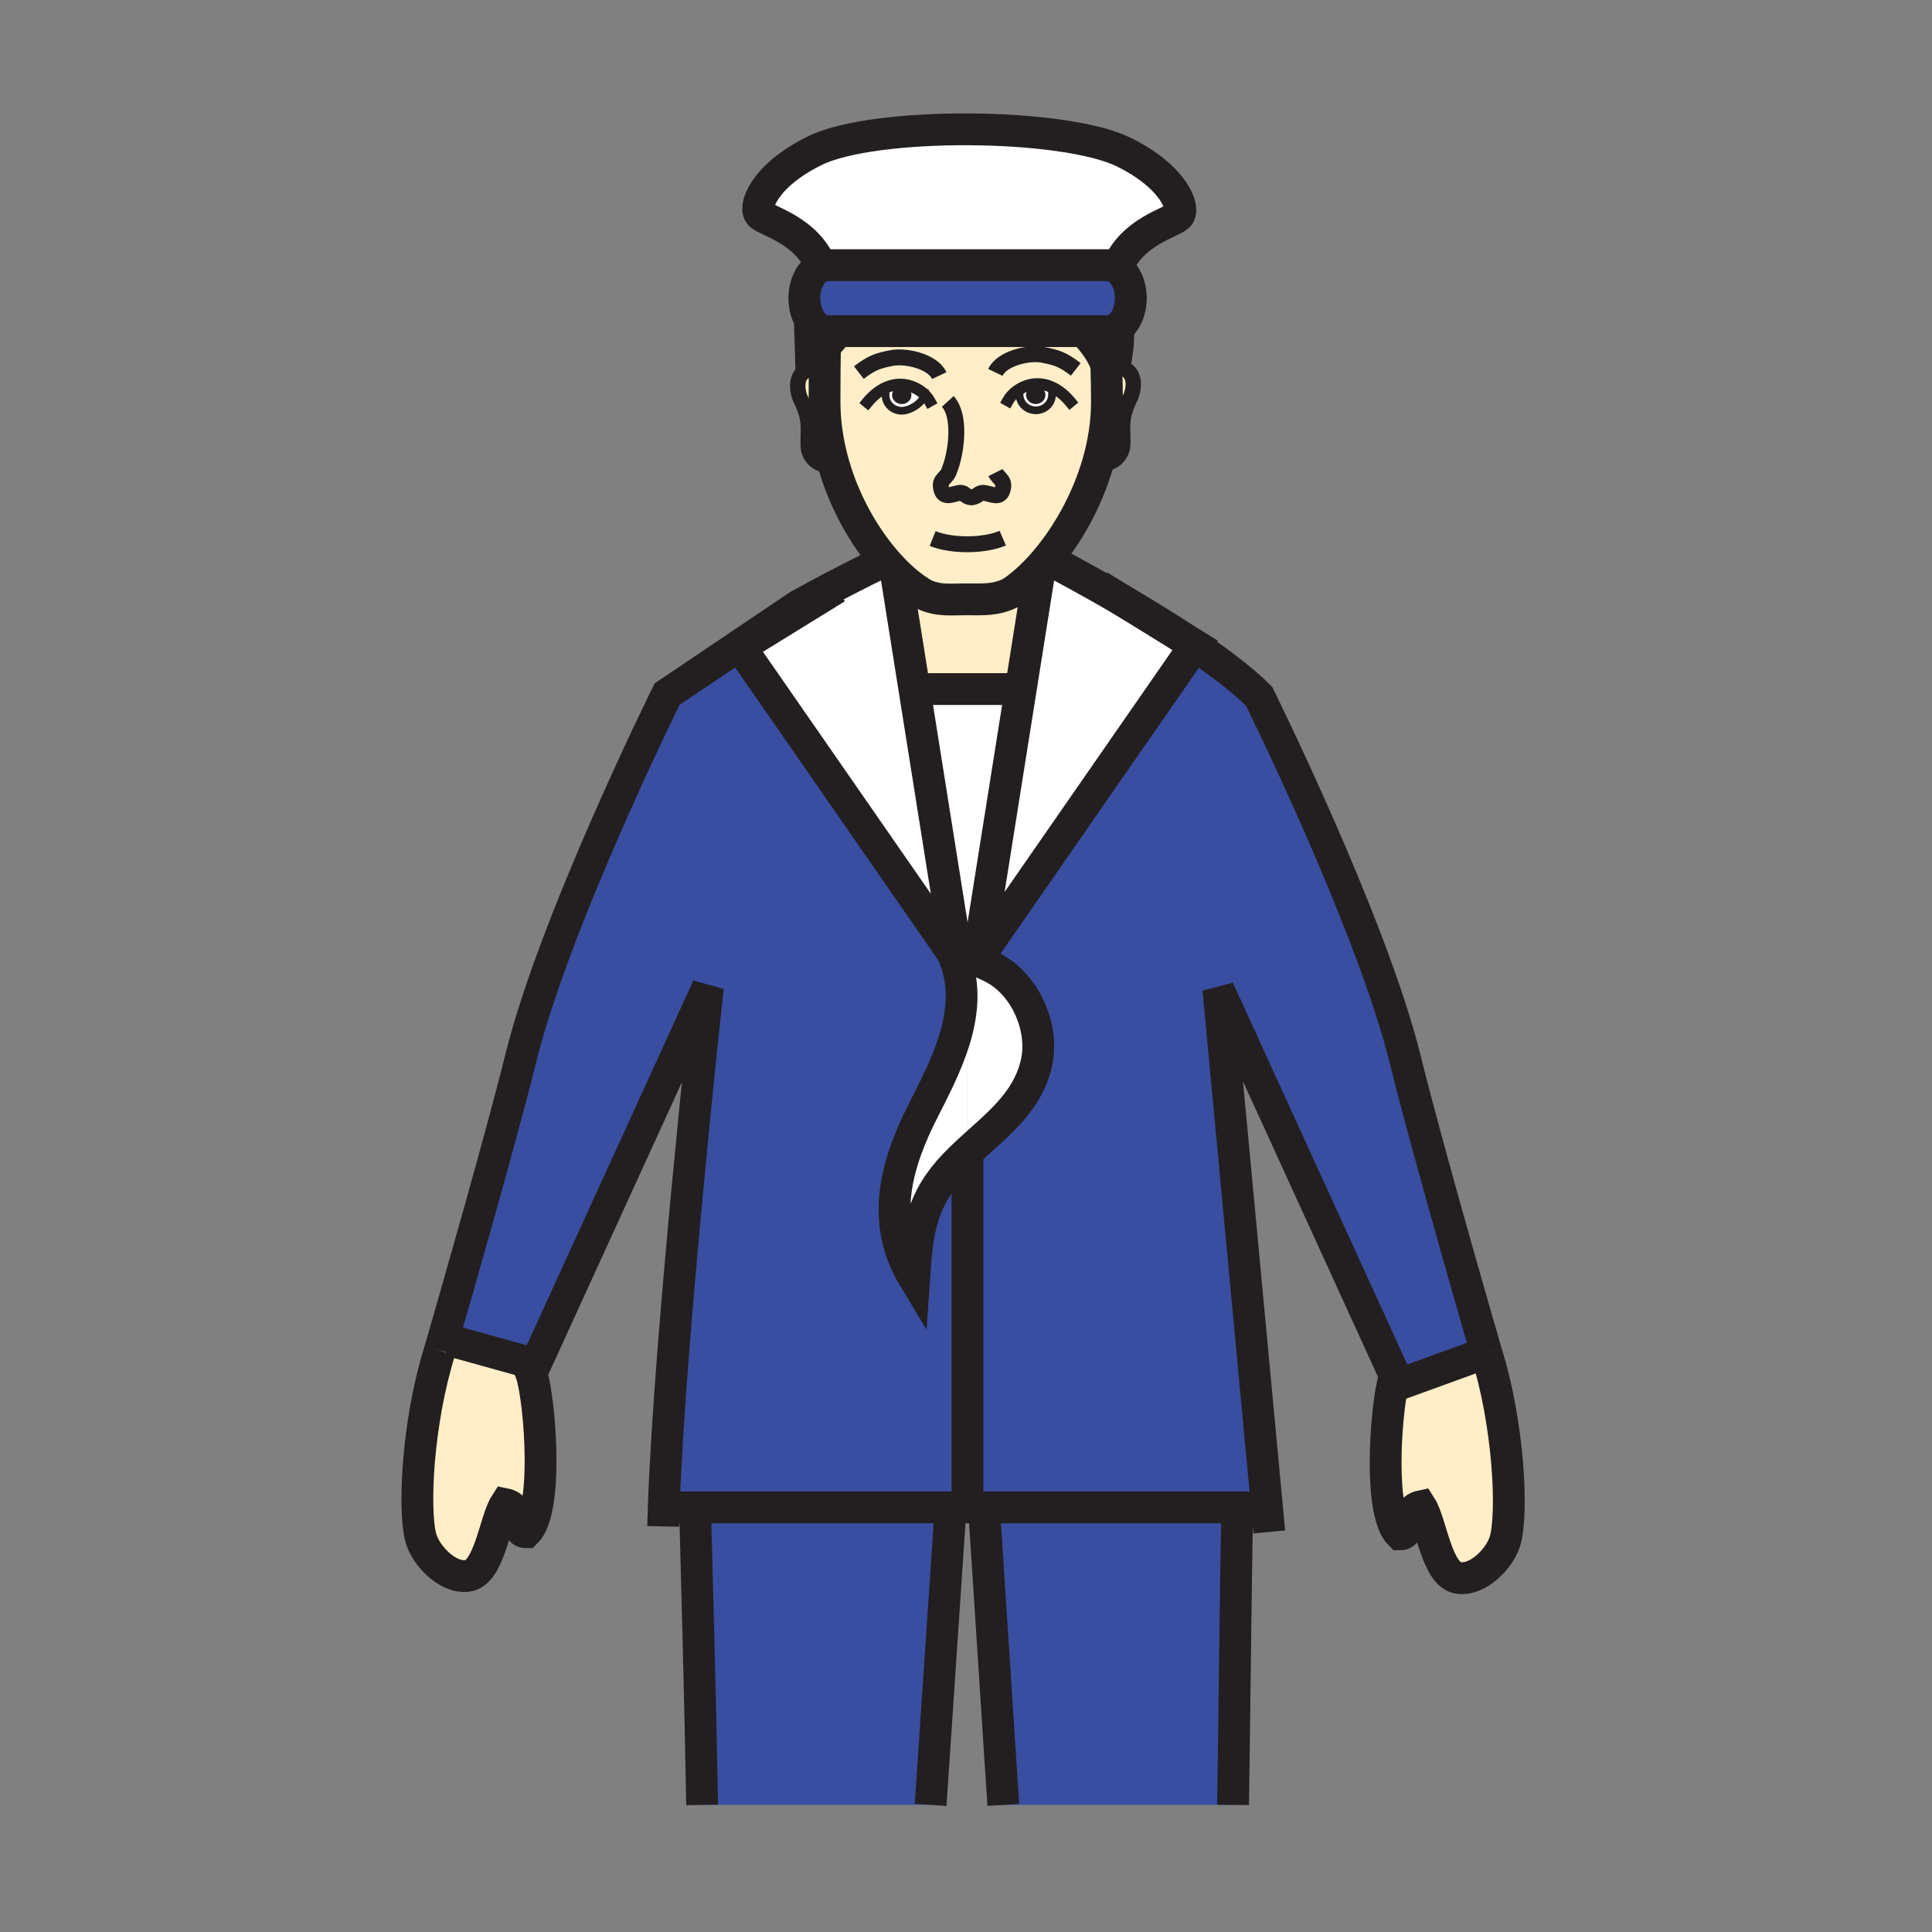<?xml version="1.0" encoding="iso-8859-1"?>
<!-- Generator: Adobe Illustrator 12.0.1, SVG Export Plug-In . SVG Version: 6.00 Build 51448)  -->
<!DOCTYPE svg PUBLIC "-//W3C//DTD SVG 1.1//EN" "http://www.w3.org/Graphics/SVG/1.1/DTD/svg11.dtd">
<svg  version="1.1" id="Layer_1" xmlns="http://www.w3.org/2000/svg" xmlns:xlink="http://www.w3.org/1999/xlink" width="850.394" height="850.394"
	 viewBox="0 0 850.394 850.394" style="overflow:visible;enable-background:new 0 0 850.394 850.394;" xml:space="preserve">
<rect x="0" y="0" width="850.394" height="850.394" fill="#808080" stroke="none"/>
<g id="XMLID_2_">
	<g>
		<path style="fill:#394EA1;" d="M293.62,305.55l57.89-39.02c5.6-3.09,10.98-5.97,15.85-8.52l0.55,0.88l-42.04,25.93l93.55,134.84
			c0.48,1.1,0.91,2.21,1.29,3.31c-0.1,0.26-0.05,0.57,0.22,0.67c0.19,0.56,0.36,1.11,0.52,1.67c6.359,22.11-5.37,44.38-14.97,63.27
			c-11.91,23.43-19.5,48.76-4.13,74.12c1.42-21.101,3-34.54,17.96-50.16c1.79-1.86,3.64-3.66,5.53-5.41
			c12.33-11.47,26.03-21.32,30.25-38.67c3.88-15.86-4.93-36.25-20.57-43.24c-1.1-0.49-2.449-1.19-3.88-1.82l5.271-7.63l-1.53-1.06
			l90.53-130.49c11.05,7.49,21.25,15.22,28.29,22.26c0,0,49.42,99.62,64.359,160c10.28,41.649,35.66,128.92,35.66,128.92L614,610
			l-1.11-0.23c0.37-1.8,0.75-3.239,1.11-4.229l-77.72-170.12l21.38,227.811l-2.91,0.27h-10.21H433.39h-15.24H306h-9.76l-4.09-0.13
			c2.69-76.32,19.42-228.88,19.42-228.88l-75.96,166.25L234,600l-36-10l-3.01-0.35c5.45-18.83,25.43-88.32,34.3-124.101
			C244.23,405.17,293.62,305.55,293.62,305.55z"/>
		<path style="fill:#394EA1;" d="M306,663.5h112.15v4.16l-8.53,126.79H309.05c-0.8-45.83-2.45-106.17-3.05-128.45V663.5z"/>
		<path style="fill:#FFEEC8;" d="M654.22,595.4c9.891,31.529,11.761,70.38,8.3,82.68c-2.02,7.28-11.43,17.56-20.319,16.51
			c-9.83-1.06-12.09-24.22-16.83-31.6c-7.44,1.55-3.62,12.39-9.12,12.39c-4.76-4.74-6.35-17.83-6.35-31.52
			c0-13.04,1.439-26.63,2.979-34.091h0.01L614,610L654.22,595.4z"/>
		<path style="fill:#FFEEC8;" d="M235.61,600.74l-1.76,3.859c1.87,5.15,4.09,22.141,4.09,38.29c0,13.71-1.6,26.811-6.36,31.57
			c-5.46,0-1.67-10.87-9.13-12.38c-4.74,7.37-6.99,30.52-16.82,31.59c-8.86,1.061-18.28-9.25-20.32-16.5
			c-3.46-12.33-1.6-51.16,8.29-82.71c0,0,0.5-1.729,1.39-4.81L198,590l36,10L235.61,600.74z"/>
		<path style="fill:#FFEEC8;" d="M457.61,251.03l-8.36,52.59l-2-0.32H404.5l-1.97,0.31l-8.23-51.73c4.24,4.21,8.52,7.56,12.61,9.85
			c6.33,2.8,10.96,2.08,18.17,2.08c7.81,0,12.95,0.47,19.7-2.79c3.91-2.49,8.1-6.07,12.27-10.52L457.61,251.03z"/>
		<path style="fill:#FFEEC8;" d="M362.93,176.9c0,9.41,1.47,18.64,3.97,27.39l-0.64,0.18c-6.87,1.32-10.17-4.29-10.41-7.18
			c-0.62-7.6,1.62-11.26-3.27-21.22c-2-4.1-2.99-12.29,4.32-13.47c1.91-0.3,3.67-0.11,5.25,0.45l0.83,0.01
			C362.93,168.33,362.93,173.79,362.93,176.9z"/>
		<path style="fill:#FFEEC8;" d="M427.82,218.91c-0.09,0.02-0.181,0.04-0.271,0.05l0.601-0.04c-0.11,0-0.21,0-0.311-0.01
			C427.84,218.91,427.83,218.91,427.82,218.91z M448.79,173.79c0,3.76,3.21,6.81,7.14,6.81c3.94,0,7.13-3.05,7.13-6.81
			c0-1.03,0.08-1.51-0.18-2.11l0.49-1.06c-2.18-1.06-4.58-1.66-7.14-1.6c-3.41,0.08-6.91,1.5-9.551,3.76l2.03,0.01
			C448.72,173.02,448.79,173.25,448.79,173.79z M394.3,251.88c-1.57-1.57-3.15-3.27-4.69-5.07c-9.36-10.9-17.93-25.81-22.71-42.52
			c-2.5-8.75-3.97-17.98-3.97-27.39c0-3.11,0-8.57,0.05-13.84c0.02-2.96,0.06-5.85,0.12-8.24l-1.18-0.2
			c2.11-2.82,4.62-5.79,7.4-8.87h107.39v0.01c4.06,4.33,8.76,9.95,10.29,16.13c0,0.15,0.01,0.3,0.01,0.45
			c0.16,5.97,0.221,9.51,0.221,14.56c0,9.17-1.45,18.19-3.91,26.75c-4.92,17.18-13.891,32.52-23.33,43.57
			c-0.98,1.14-1.96,2.24-2.94,3.28c-4.17,4.45-8.359,8.03-12.27,10.52c-6.75,3.26-11.891,2.79-19.7,2.79
			c-7.21,0-11.84,0.72-18.17-2.08C402.82,259.44,398.54,256.09,394.3,251.88z M396.95,180.81c3.71,0,9.35-3.58,9.99-7.15
			c-2.7-2.65-6.55-4.35-10.3-4.43c-2.61-0.06-5.04,0.56-7.26,1.65l0.55,1.18c-0.19,0.53-0.13,1-0.13,1.93
			C389.8,177.76,393,180.81,396.95,180.81z"/>
		<path style="fill:#FFEEC8;" d="M493.06,161.88c7.301,1.17,6.32,9.37,4.311,13.47c-4.88,9.95-2.65,13.62-3.271,21.21
			c-0.229,2.89-3.529,8.5-10.409,7.19l-0.37-0.1c2.46-8.56,3.91-17.58,3.91-26.75c0-5.05-0.061-8.59-0.221-14.56h0.101l0.689-0.01
			c0.931-0.34,1.92-0.54,2.98-0.57C491.51,161.71,492.27,161.76,493.06,161.88z"/>
		<path style="fill:#231F20;" d="M399.49,173.86c0,1.27-1.15,2.3-2.57,2.3s-2.58-1.03-2.58-2.3s1.16-2.29,2.58-2.29
			S399.49,172.59,399.49,173.86z"/>
		<path style="fill:#231F20;" d="M455.89,171.55c1.431,0,2.58,1.03,2.58,2.3c0,1.26-1.149,2.29-2.58,2.29
			c-1.42,0-2.569-1.03-2.569-2.29C453.32,172.58,454.47,171.55,455.89,171.55z"/>
		<path style="fill:#FFFFFF;" d="M399.49,173.86c0-1.27-1.15-2.29-2.57-2.29s-2.58,1.02-2.58,2.29s1.16,2.3,2.58,2.3
			S399.49,175.13,399.49,173.86z M406.94,173.66c-0.64,3.57-6.28,7.15-9.99,7.15c-3.95,0-7.15-3.05-7.15-6.82
			c0-0.93-0.06-1.4,0.13-1.93l-0.55-1.18c2.22-1.09,4.65-1.71,7.26-1.65C400.39,169.31,404.24,171.01,406.94,173.66z"/>
		<path style="fill:#FFFFFF;" d="M463.06,173.79c0,3.76-3.189,6.81-7.13,6.81c-3.93,0-7.14-3.05-7.14-6.81c0-0.54-0.07-0.77-0.08-1
			l-2.03-0.01c2.641-2.26,6.141-3.68,9.551-3.76c2.56-0.06,4.96,0.54,7.14,1.6l-0.49,1.06
			C463.14,172.28,463.06,172.76,463.06,173.79z M458.47,173.85c0-1.27-1.149-2.3-2.58-2.3c-1.42,0-2.569,1.03-2.569,2.3
			c0,1.26,1.149,2.29,2.569,2.29C457.32,176.14,458.47,175.11,458.47,173.85z"/>
		<path style="fill:#394EA1;" d="M361.44,117.28c0.89-0.37,1.84-0.56,2.82-0.56h123.26c1.521,0,2.961,0.47,4.261,1.32
			c3.52,2.29,5.96,7.34,5.96,13.2c0,6.76-3.26,12.44-7.67,14.05c-0.811,0.3-1.67,0.46-2.551,0.46h-10.81H369.32h-5.06
			c-2.82,0-5.38-1.63-7.23-4.25c-1.85-2.63-2.99-6.26-2.99-10.26c0-4.01,1.14-7.64,2.99-10.27
			C358.24,119.25,359.75,117.97,361.44,117.28z"/>
		<path style="fill:#FFFFFF;" d="M494.79,67.02c22.29,11.06,27.03,24.93,23.87,28.09c-2.86,2.86-20.65,6.86-26.88,22.93
			c-1.3-0.85-2.74-1.32-4.261-1.32H364.26c-0.98,0-1.93,0.19-2.82,0.56c-6.28-15.96-23.98-19.96-26.83-22.81
			c-3.16-3.16,1.58-17.02,23.87-28.08C384.77,53.35,468.5,53.98,494.79,67.02z"/>
		<path style="fill:#394EA1;" d="M544.54,663.5v4.99c-0.51,19.37-1.12,82.6-1.79,125.96H441.61l-8.221-126.7v-4.25H544.54z"/>
		<path style="fill:#FFFFFF;" d="M436.91,415.77l-5.271,7.63c-1.199-0.53-2.47-1.02-3.699-1.29v-2.25h-5.01v2.94
			c-1.05,0.81-1.68,0.96-2,0.84c-0.07-0.22-0.14-0.44-0.22-0.67c0.1-0.28,0.38-0.51,0.73-0.41l-18.91-118.95l1.97-0.31h42.75l2,0.32
			l-18.78,118.16l4.91-7.07L436.91,415.77z"/>
		<path style="fill:#FFFFFF;" d="M367.91,258.89l-0.55-0.88c11.06-5.78,19.55-9.9,22.25-11.2c1.54,1.8,3.12,3.5,4.69,5.07
			l8.23,51.73l18.91,118.95l-1.26-1.82l-0.76-1.08l-93.55-134.84L367.91,258.89z"/>
		<path style="fill:#FFFFFF;" d="M525.91,284.22l-90.53,130.49l-4.91,7.07l18.78-118.16l8.36-52.59l-0.561-0.53
			c0.98-1.04,1.96-2.14,2.94-3.28l3.41,0.07c0,0,13.689,7.1,30.97,17.21l26,16.04C522.23,281.76,524.08,282.99,525.91,284.22z"/>
		<path style="fill:#FFFFFF;" d="M435.52,425.22c15.641,6.99,24.45,27.379,20.57,43.24c-4.22,17.35-17.92,27.2-30.25,38.67v-75.32
			l5.8-8.41C433.07,424.03,434.42,424.73,435.52,425.22z"/>
		<path style="fill:#FFFFFF;" d="M427.94,422.11v2.2h-5.01v-1.51C424.31,421.73,426.09,421.68,427.94,422.11z"/>
		<path style="fill:#FFFFFF;" d="M425.84,431.81v75.32c-1.89,1.75-3.74,3.55-5.53,5.41c-14.96,15.62-16.54,29.06-17.96,50.16
			c-15.37-25.36-7.78-50.69,4.13-74.12c9.6-18.89,21.33-41.16,14.97-63.27L425.84,431.81z"/>
		<path style="fill:#FFFFFF;" d="M427.94,424.31v-2.2c1.229,0.27,2.5,0.76,3.699,1.29l-5.8,8.41l-4.39-6.5
			c-0.16-0.56-0.33-1.11-0.52-1.67c0.32,0.12,0.95-0.03,2-0.84v1.51H427.94z"/>
		<path style="fill:#FFFFFF;" d="M420.71,422.97c0.08,0.23,0.15,0.45,0.22,0.67C420.66,423.54,420.61,423.23,420.71,422.97z"/>
		<path style="fill:#FFFFFF;" d="M420.18,420.74l1.26,1.82c-0.35-0.1-0.63,0.13-0.73,0.41c-0.38-1.1-0.81-2.21-1.29-3.31
			L420.18,420.74z"/>
	</g>
	<g>
		<path style="fill:none;stroke:#231F20;stroke-width:14;" d="M193.6,594.46c0,0,0.5-1.729,1.39-4.81
			c5.45-18.83,25.43-88.32,34.3-124.101c14.94-60.38,64.33-160,64.33-160l57.89-39.02c5.6-3.09,10.98-5.97,15.85-8.52
			c11.06-5.78,19.55-9.9,22.25-11.2c0.6-0.29,0.91-0.44,0.91-0.44"/>
		<path style="fill:none;stroke:#231F20;stroke-width:14;" d="M291.9,671.87c0.06-2.71,0.14-5.55,0.25-8.5
			c2.69-76.32,19.42-228.88,19.42-228.88l-75.96,166.25l-1.76,3.859c1.87,5.15,4.09,22.141,4.09,38.29
			c0,13.71-1.6,26.811-6.36,31.57c-5.46,0-1.67-10.87-9.13-12.38c-4.74,7.37-6.99,30.52-16.82,31.59
			c-8.86,1.061-18.28-9.25-20.32-16.5c-3.46-12.33-1.6-51.16,8.29-82.71"/>
		<path style="fill:none;stroke:#231F20;stroke-width:14;" d="M309.05,794.45c-0.8-45.83-2.45-106.17-3.05-128.45"/>
		<path style="fill:none;stroke:#231F20;stroke-width:14;" d="M654.22,595.4c0,0-25.38-87.271-35.66-128.92
			c-14.939-60.38-64.359-160-64.359-160c-7.04-7.04-17.24-14.77-28.29-22.26c-1.83-1.23-3.68-2.46-5.54-3.68
			c-7.01-4.59-14.2-9.03-21-13.09c-1.69-1.01-3.36-1.99-5-2.95c-17.28-10.11-30.97-17.21-30.97-17.21"/>
		<path style="fill:none;stroke:#231F20;stroke-width:14;" d="M558.7,674.3l-1.04-11.069L536.28,435.42L614,605.54
			c-0.36,0.99-0.74,2.43-1.11,4.229h-0.01c-1.54,7.461-2.979,21.051-2.979,34.091c0,13.689,1.59,26.779,6.35,31.52
			c5.5,0,1.68-10.84,9.12-12.39c4.74,7.38,7,30.54,16.83,31.6c8.89,1.05,18.3-9.229,20.319-16.51c3.461-12.3,1.591-51.15-8.3-82.68"
			/>
		<path style="fill:none;stroke:#231F20;stroke-width:14;" d="M542.75,794.45c0.67-43.36,1.28-106.59,1.79-125.96"/>
		<line style="fill:none;stroke:#231F20;stroke-width:14;" x1="418.15" y1="667.66" x2="409.62" y2="794.45"/>
		<line style="fill:none;stroke:#231F20;stroke-width:14;" x1="441.61" y1="794.45" x2="433.39" y2="667.75"/>
		<polyline style="fill:none;stroke:#231F20;stroke-width:14;" points="296.24,663.5 306,663.5 418.15,663.5 433.39,663.5 
			544.54,663.5 554.75,663.5 		"/>
		<path style="fill:none;stroke:#231F20;stroke-width:5.083;stroke-linecap:square;stroke-miterlimit:10;" d="M381.83,177.06
			c2.11-2.55,4.65-4.76,7.55-6.18c2.22-1.09,4.65-1.71,7.26-1.65c3.75,0.08,7.6,1.78,10.3,4.43c0.88,0.87,1.64,1.84,2.23,2.89"/>
		<path style="fill:none;stroke:#231F20;stroke-width:3.389;stroke-linecap:square;stroke-miterlimit:10;" d="M407,173
			c0,0.22-0.02,0.44-0.06,0.66c-0.64,3.57-6.28,7.15-9.99,7.15c-3.95,0-7.15-3.05-7.15-6.82c0-0.93-0.06-1.4,0.13-1.93"/>
		<path style="fill:none;stroke:#231F20;stroke-width:5.083;stroke-linecap:square;stroke-miterlimit:10;" d="M471.04,176.85
			c-2.14-2.59-4.72-4.82-7.67-6.23c-2.18-1.06-4.58-1.66-7.14-1.6c-3.41,0.08-6.91,1.5-9.551,3.76c-1.21,1.03-2.229,2.23-2.979,3.56
			"/>
		<path style="fill:none;stroke:#231F20;stroke-width:3.389;stroke-linecap:square;stroke-miterlimit:10;" d="M448.71,172.79
			c0.01,0.23,0.08,0.46,0.08,1c0,3.76,3.21,6.81,7.14,6.81c3.94,0,7.13-3.05,7.13-6.81c0-1.03,0.08-1.51-0.18-2.11"/>
		<path style="fill:none;stroke:#231F20;stroke-width:6.777;" d="M362.15,163.05c-1.58-0.56-3.34-0.75-5.25-0.45
			c-7.31,1.18-6.32,9.37-4.32,13.47c4.89,9.96,2.65,13.62,3.27,21.22c0.24,2.89,3.54,8.5,10.41,7.18"/>
		<path style="fill:none;stroke:#231F20;stroke-width:6.777;" d="M487.8,162.33c0.931-0.34,1.92-0.54,2.98-0.57
			c0.729-0.05,1.489,0,2.279,0.12c7.301,1.17,6.32,9.37,4.311,13.47c-4.88,9.95-2.65,13.62-3.271,21.21
			c-0.229,2.89-3.529,8.5-10.409,7.19"/>
		<path style="fill:none;stroke:#231F20;stroke-width:7;" d="M410.51,237.05c8.98,3.58,23.23,3.16,30.87-0.18"/>
		<path style="fill:none;stroke:#231F20;stroke-width:14;" d="M486.98,161.11c0.01,0.26,0.01,0.52,0.02,0.78
			c0,0.15,0.01,0.3,0.01,0.45c0.16,5.97,0.221,9.51,0.221,14.56c0,9.17-1.45,18.19-3.91,26.75c-4.92,17.18-13.891,32.52-23.33,43.57
			c-0.98,1.14-1.96,2.24-2.94,3.28c-4.17,4.45-8.359,8.03-12.27,10.52c-6.75,3.26-11.891,2.79-19.7,2.79
			c-7.21,0-11.84,0.72-18.17-2.08c-4.09-2.29-8.37-5.64-12.61-9.85c-1.57-1.57-3.15-3.27-4.69-5.07
			c-9.36-10.9-17.93-25.81-22.71-42.52c-2.5-8.75-3.97-17.98-3.97-27.39c0-3.11,0-8.57,0.05-13.84c0.02-2.96,0.06-5.85,0.12-8.24"/>
		<path style="fill:none;stroke:#231F20;stroke-width:7;" d="M427.84,218.91c3.37-0.63,2.78-2.64,6.42-1.76
			c3.15,0.77,6.49,2.34,7.271-2.59c0.55-3.38-2-3.83-3.351-6.55"/>
		<path style="fill:none;stroke:#231F20;stroke-width:7;" d="M417.18,176.69c5.64,6.2,3.93,20.76,1.41,28.33l-1.07,2.96
			c-1.35,2.72-3.9,3.15-3.35,6.55c0.78,4.91,4.12,3.35,7.27,2.59c3.63-0.88,2.8,1.65,6.38,1.79c0.01,0,0.02,0,0.02,0
			c0.101,0.01,0.2,0.01,0.311,0.01l-0.601,0.04c0.09-0.01,0.181-0.03,0.271-0.05"/>
		<path style="fill:none;stroke:#231F20;stroke-width:3.389;" d="M399.49,173.86c0,1.27-1.15,2.3-2.57,2.3s-2.58-1.03-2.58-2.3
			s1.16-2.29,2.58-2.29S399.49,172.59,399.49,173.86z"/>
		<path style="fill:none;stroke:#231F20;stroke-width:3.389;" d="M458.47,173.85c0,1.26-1.149,2.29-2.58,2.29
			c-1.42,0-2.569-1.03-2.569-2.29c0-1.27,1.149-2.3,2.569-2.3C457.32,171.55,458.47,172.58,458.47,173.85z"/>
		<path style="fill:none;stroke:#231F20;stroke-width:7;" d="M413.43,165.32c-3.04-6.42-14.96-8.92-20.99-7.72
			c-5.67,1.14-8.48,1.82-14.4,6.4"/>
		<path style="fill:none;stroke:#231F20;stroke-width:7;" d="M438.12,163.91c3.06-6.41,14.979-8.91,21-7.71
			c5.68,1.13,8.49,1.81,14.39,6.4"/>
		<path style="fill:none;stroke:#231F20;stroke-width:13.555;" d="M476.71,145.76c4.06,4.33,8.76,9.95,10.29,16.13
			c0.04,0.15,0.07,0.3,0.11,0.45c0.199,0.92,0.33,1.84,0.38,2.78"/>
		<path style="fill:none;stroke:#231F20;stroke-width:13.555;" d="M356.26,141.9l0.64,20.7c1.2-2.48,2.91-5.16,5.02-7.98
			c2.11-2.82,4.62-5.79,7.4-8.87"/>
		<path style="fill:none;stroke:#231F20;stroke-width:13.555;" d="M490.29,164.66c0.15-0.92,0.32-1.89,0.49-2.9
			c0.93-5.4,2.05-11.83,1.5-16.47"/>
		<line style="fill:none;stroke:#231F20;stroke-width:14;" x1="198" y1="590" x2="234" y2="600"/>
		<line style="fill:none;stroke:#231F20;stroke-width:14;" x1="654.22" y1="595.4" x2="614" y2="610"/>
		<polyline style="fill:none;stroke:#231F20;stroke-width:14;" points="420.18,420.74 419.42,419.66 325.87,284.82 367.91,258.89 
			368.22,258.7 		"/>
		<polyline style="fill:none;stroke:#231F20;stroke-width:14;" points="394.29,251.81 394.3,251.88 402.53,303.61 421.44,422.56 		
			"/>
		<polyline style="fill:none;stroke:#231F20;stroke-width:14;" points="457.61,251.03 449.25,303.62 430.47,421.78 435.38,414.71 
			525.91,284.22 526.04,284.04 520.37,280.54 494.37,264.5 483.69,257.91 		"/>
		<line style="fill:none;stroke:#231F20;stroke-width:10.166;" x1="431.64" y1="423.4" x2="436.91" y2="415.77"/>
		<line style="fill:none;stroke:#231F20;stroke-width:10.166;" x1="414.14" y1="414.49" x2="421.45" y2="425.31"/>
		<polyline style="fill:none;stroke:#231F20;stroke-width:10.166;" points="422.93,422.8 422.93,419.86 427.94,419.86 
			427.94,422.11 		"/>
		<line style="fill:none;stroke:#231F20;stroke-width:14;" x1="425.84" y1="507.13" x2="425.84" y2="656.72"/>
		<line style="fill:none;stroke:#231F20;stroke-width:14;" x1="404.5" y1="303.3" x2="447.25" y2="303.3"/>
		<path style="fill:none;stroke:#231F20;stroke-width:14;" d="M491.78,118.04c3.52,2.29,5.96,7.34,5.96,13.2
			c0,6.76-3.26,12.44-7.67,14.05c-0.811,0.3-1.67,0.46-2.551,0.46h-10.81H369.32h-5.06c-2.82,0-5.38-1.63-7.23-4.25
			c-1.85-2.63-2.99-6.26-2.99-10.26c0-4.01,1.14-7.64,2.99-10.27c1.21-1.72,2.72-3,4.41-3.69c0.89-0.37,1.84-0.56,2.82-0.56h123.26
			C489.04,116.72,490.48,117.19,491.78,118.04z"/>
		<path style="fill:none;stroke:#231F20;stroke-width:14;" d="M490.23,123.54c0.369-1.98,0.899-3.81,1.55-5.5
			c6.229-16.07,24.02-20.07,26.88-22.93c3.16-3.16-1.58-17.03-23.87-28.09c-26.29-13.04-110.02-13.67-136.31-0.63
			c-22.29,11.06-27.03,24.92-23.87,28.08c2.85,2.85,20.55,6.85,26.83,22.81c0.69,1.73,1.23,3.6,1.61,5.63"/>
		<path style="fill:none;stroke:#231F20;stroke-width:14;" d="M419.42,419.66c0.48,1.1,0.91,2.21,1.29,3.31
			c0.08,0.23,0.15,0.45,0.22,0.67c0.19,0.56,0.36,1.11,0.52,1.67c6.359,22.11-5.37,44.38-14.97,63.27
			c-11.91,23.43-19.5,48.76-4.13,74.12c1.42-21.101,3-34.54,17.96-50.16c1.79-1.86,3.64-3.66,5.53-5.41
			c12.33-11.47,26.03-21.32,30.25-38.67c3.88-15.86-4.93-36.25-20.57-43.24c-1.1-0.49-2.449-1.19-3.88-1.82
			c-1.199-0.53-2.47-1.02-3.699-1.29c-1.851-0.43-3.63-0.38-5.01,0.69c-1.05,0.81-1.68,0.96-2,0.84c-0.27-0.1-0.32-0.41-0.22-0.67
			c0.1-0.28,0.38-0.51,0.73-0.41"/>
	</g>
</g>
<rect style="fill:none;" width="850.394" height="850.394"/>
</svg>
